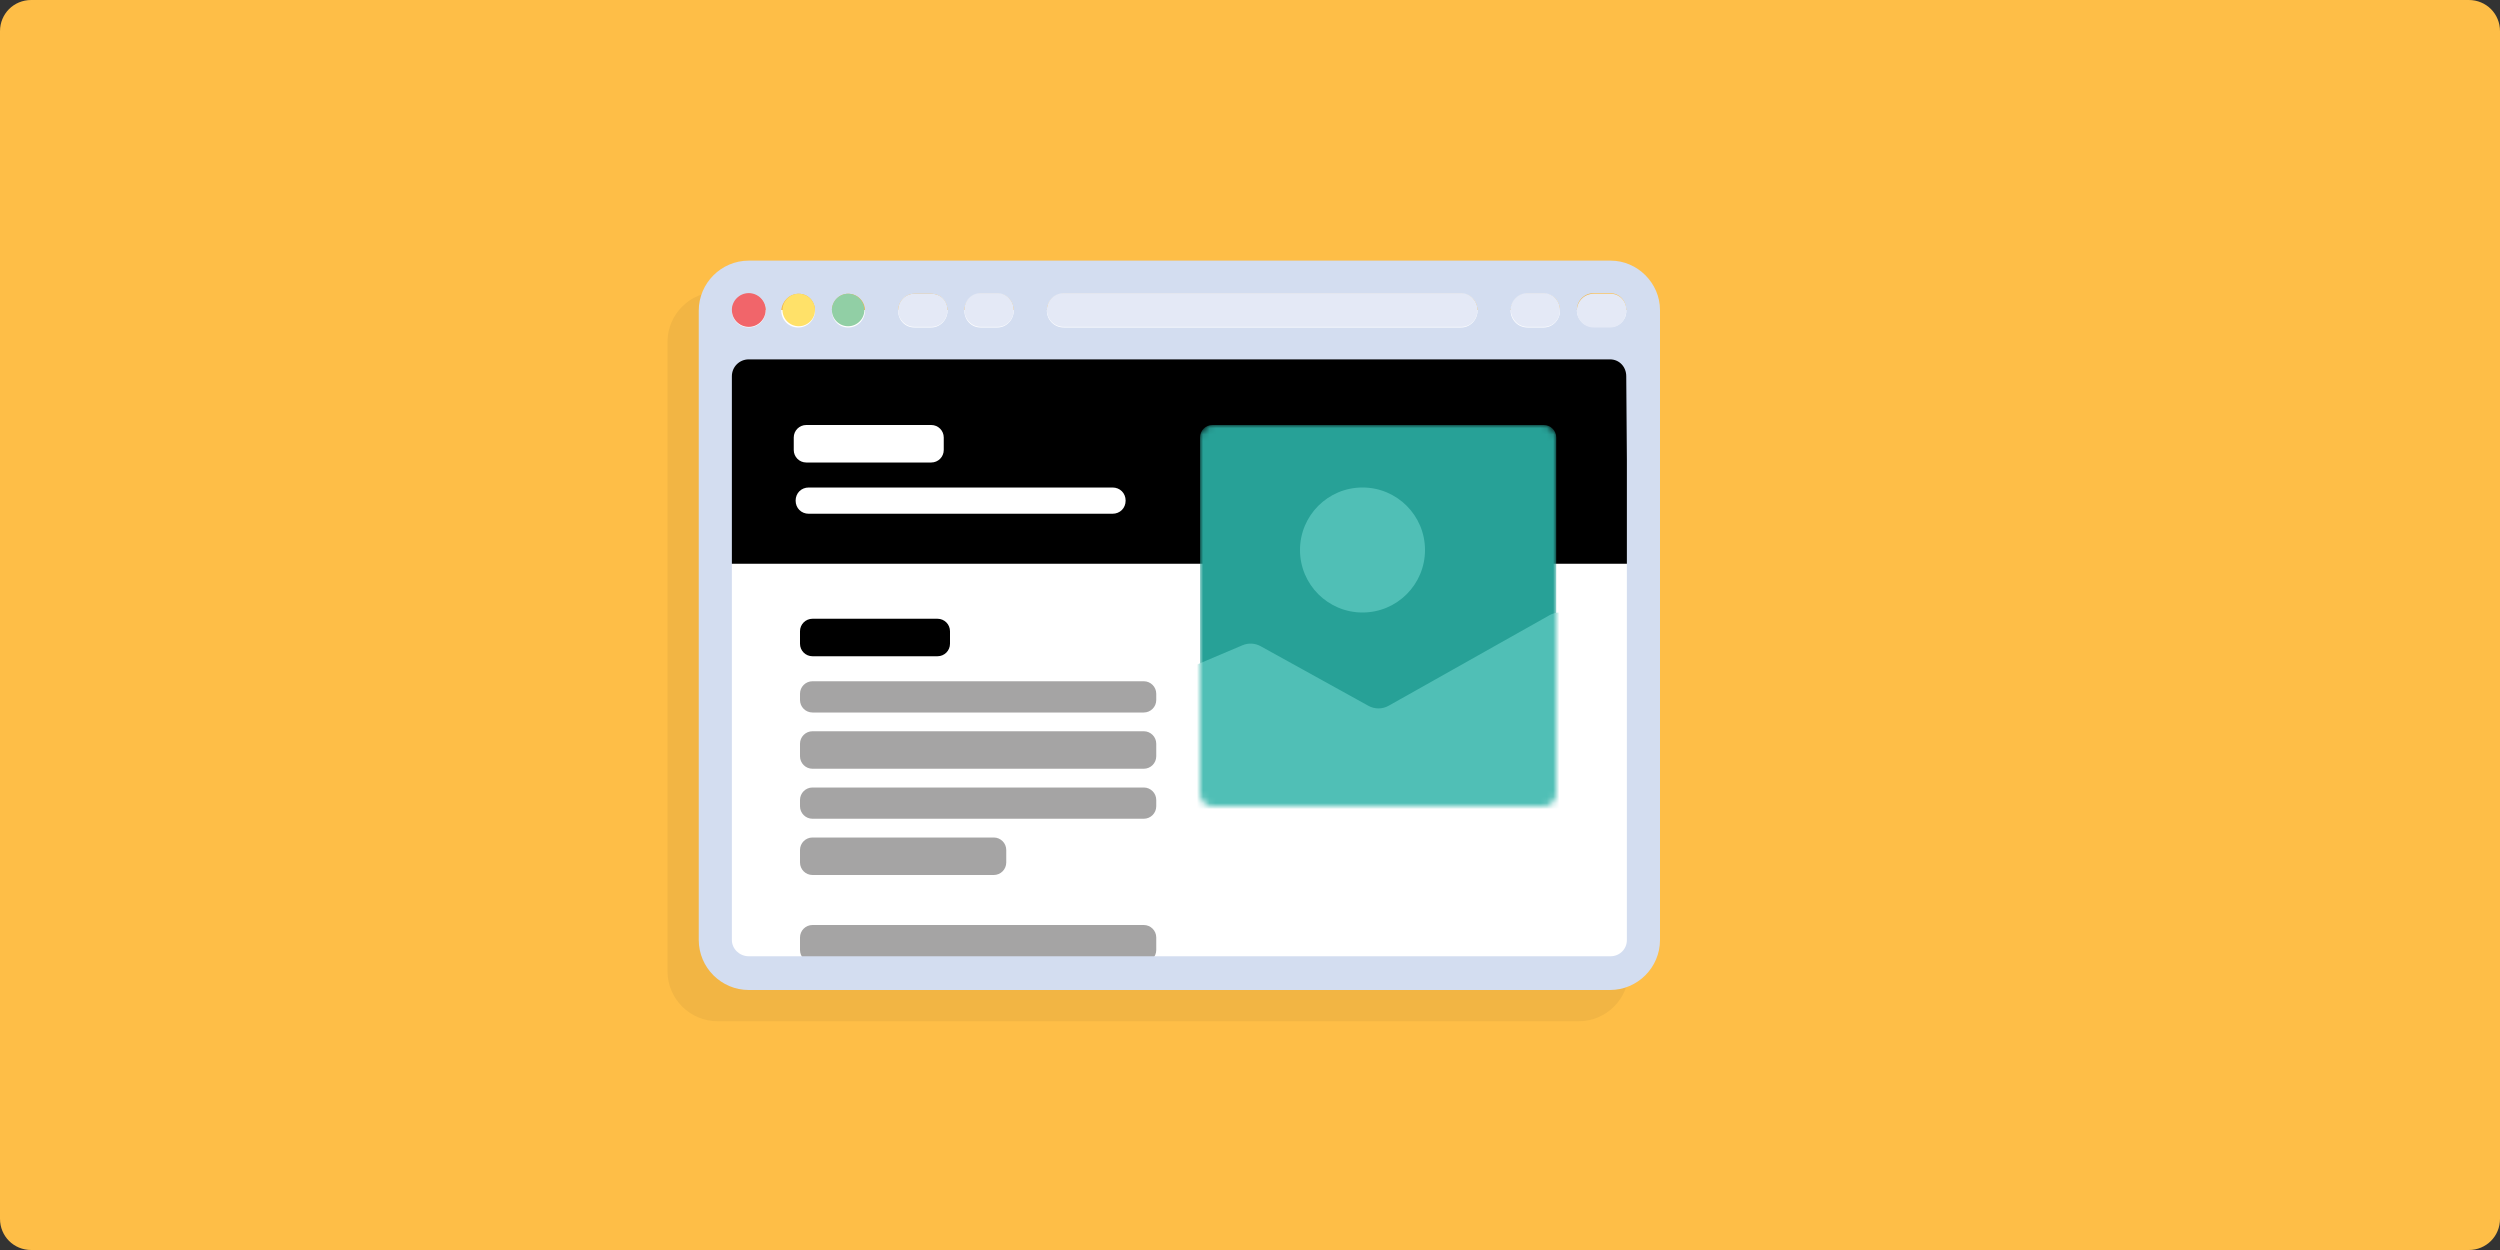 <svg width="400" height="200" viewBox="0 0 400 200" fill="none" xmlns="http://www.w3.org/2000/svg">
<rect x="0" y="0" width="400" height="200" fill="#333333" stroke="none"/>
<path d="M400 195C400 197.8 397.8 200 395 200H5C2.2 200 0 197.8 0 195V5C0 2.2 2.2 0 5 0H395C397.8 0 400 2.2 400 5V195Z" fill="#FEBE47"/>
<path opacity="0.05" d="M252.7 46.7H114.8C110.4 46.7 106.8 50.3 106.8 54.7V155.4C106.8 159.8 110.4 163.4 114.8 163.4H252.6C257 163.4 260.6 159.8 260.6 155.4V54.6C260.6 50.3 257.1 46.7 252.7 46.7Z" fill="black"/>
<path d="M261.8 49.6H114.8V155.2H261.8V49.6Z" fill="white"/>
<path d="M261.7 56.8H115.5V90.2H261.7V56.8Z" fill="black"/>
<path d="M178 82.2H129.4C128.2 82.2 127.3 81.3 127.3 80.1C127.3 78.9 128.2 78 129.4 78H178C179.2 78 180.1 78.9 180.1 80.1C180.1 81.3 179.2 82.2 178 82.2Z" fill="white"/>
<path fill-rule="evenodd" clip-rule="evenodd" d="M128 150C128 148.895 128.895 148 130 148H183C184.105 148 185 148.895 185 150V152C185 153.105 184.105 154 183 154H130C128.895 154 128 153.105 128 152V150Z" fill="#A5A4A4"/>
<path fill-rule="evenodd" clip-rule="evenodd" d="M128 136C128 134.895 128.895 134 130 134H159C160.105 134 161 134.895 161 136V138C161 139.105 160.105 140 159 140H130C128.895 140 128 139.105 128 138V136Z" fill="#A5A4A4"/>
<path fill-rule="evenodd" clip-rule="evenodd" d="M128 128C128 126.895 128.895 126 130 126H183C184.105 126 185 126.895 185 128V129C185 130.105 184.105 131 183 131H130C128.895 131 128 130.105 128 129V128Z" fill="#A5A4A4"/>
<path fill-rule="evenodd" clip-rule="evenodd" d="M128 119C128 117.895 128.895 117 130 117H183C184.105 117 185 117.895 185 119V121C185 122.105 184.105 123 183 123H130C128.895 123 128 122.105 128 121V119Z" fill="#A5A4A4"/>
<path fill-rule="evenodd" clip-rule="evenodd" d="M128 111C128 109.895 128.895 109 130 109H183C184.105 109 185 109.895 185 111V112C185 113.105 184.105 114 183 114H130C128.895 114 128 113.105 128 112V111Z" fill="#A5A4A4"/>
<path fill-rule="evenodd" clip-rule="evenodd" d="M128 101C128 99.895 128.895 99 130 99H150C151.105 99 152 99.895 152 101V103C152 104.105 151.105 105 150 105H130C128.895 105 128 104.105 128 103V101Z" fill="black"/>
<path fill-rule="evenodd" clip-rule="evenodd" d="M127 70C127 68.895 127.895 68 129 68H149C150.105 68 151 68.895 151 70V72C151 73.105 150.105 74 149 74H129C127.895 74 127 73.105 127 72V70Z" fill="white"/>
<mask id="mask0" mask-type="alpha" maskUnits="userSpaceOnUse" x="192" y="68" width="57" height="61">
<path fill-rule="evenodd" clip-rule="evenodd" d="M192 70C192 68.895 192.895 68 194 68H247C248.105 68 249 68.895 249 70V127C249 128.105 248.105 129 247 129H194C192.895 129 192 128.105 192 127V70Z" fill="white"/>
</mask>
<g mask="url(#mask0)">
<path fill-rule="evenodd" clip-rule="evenodd" d="M192 70C192 68.895 192.895 68 194 68H247C248.105 68 249 68.895 249 70V127C249 128.105 248.105 129 247 129H194C192.895 129 192 128.105 192 127V70Z" fill="#27A197"/>
<path fill-rule="evenodd" clip-rule="evenodd" d="M228 88C228 93.523 223.523 98 218 98C212.477 98 208 93.523 208 88C208 82.476 212.477 78 218 78C223.523 78 228 82.476 228 88ZM222.186 112.919L247.935 98.427C248.872 97.899 250.006 97.859 250.979 98.317L280 111.987V129.401H160V119.689L198.797 103.241C199.737 102.842 200.807 102.898 201.701 103.392L218.949 112.932C219.958 113.489 221.182 113.485 222.186 112.919Z" fill="#50BFB6"/>
</g>
<path d="M257.7 41.7H119.8C115.4 41.7 111.8 45.3 111.8 49.7V150.4C111.8 154.8 115.4 158.4 119.8 158.4H257.6C262 158.4 265.6 154.8 265.6 150.4V49.6C265.6 45.3 262 41.7 257.7 41.7ZM244.4 47H247C248.5 47 249.6 48.2 249.6 49.7C249.6 51.2 248.4 52.4 247 52.4H244.4C242.9 52.4 241.7 51.2 241.7 49.7C241.8 48.2 242.9 47 244.4 47ZM170.2 47H233.8C235.3 47 236.4 48.2 236.4 49.7C236.4 51.2 235.2 52.4 233.8 52.4H170.2C168.7 52.4 167.5 51.2 167.5 49.7C167.5 48.2 168.7 47 170.2 47ZM156.9 47H159.6C161.1 47 162.2 48.2 162.2 49.7C162.2 51.2 161 52.4 159.6 52.4H156.9C155.4 52.4 154.3 51.2 154.3 49.7C154.3 48.2 155.5 47 156.9 47ZM146.3 47H149C150.5 47 151.6 48.2 151.6 49.7C151.6 51.2 150.4 52.4 149 52.4H146.3C144.8 52.4 143.7 51.2 143.7 49.7C143.7 48.2 144.9 47 146.3 47ZM135.7 47C137.2 47 138.4 48.2 138.4 49.7C138.4 51.2 137.2 52.4 135.7 52.4C134.2 52.4 133.1 51.2 133.1 49.7C133.1 48.2 134.3 47 135.7 47ZM127.8 47C129.3 47 130.4 48.2 130.4 49.7C130.4 51.2 129.2 52.4 127.7 52.4C126.2 52.4 125 51.2 125 49.7C125.1 48.2 126.3 47 127.8 47ZM119.8 47C121.3 47 122.5 48.2 122.5 49.7C122.5 51.2 121.3 52.4 119.8 52.4C118.3 52.4 117.1 51.2 117.1 49.7C117.2 48.2 118.4 47 119.8 47ZM260.3 73.5V150.4C260.3 151.9 259.1 153 257.7 153H119.8C118.3 153 117.1 151.8 117.1 150.4V73.5V60.2C117.1 58.7 118.3 57.5 119.8 57.5H257.6C259.1 57.5 260.2 58.7 260.2 60.2L260.3 73.5ZM257.7 52.3H255C253.5 52.3 252.3 51.1 252.3 49.6C252.3 48.1 253.5 46.9 255 46.9H257.6C259.1 46.9 260.2 48.1 260.2 49.6C260.3 51.1 259.1 52.3 257.7 52.3Z" fill="#D3DDF0"/>
<path d="M119.8 52.3C121.291 52.3 122.5 51.091 122.5 49.6C122.5 48.109 121.291 46.9 119.8 46.9C118.309 46.9 117.1 48.109 117.1 49.6C117.1 51.091 118.309 52.3 119.8 52.3Z" fill="#F1656A"/>
<path d="M127.8 52.2C129.236 52.2 130.4 51.036 130.4 49.6C130.4 48.164 129.236 47 127.8 47C126.364 47 125.2 48.164 125.2 49.6C125.2 51.036 126.364 52.2 127.8 52.2Z" fill="#FFE169"/>
<path d="M135.7 52.2C137.136 52.2 138.3 51.036 138.3 49.6C138.3 48.164 137.136 47 135.7 47C134.264 47 133.1 48.164 133.1 49.6C133.1 51.036 134.264 52.2 135.7 52.2Z" fill="#91CFA5"/>
<path d="M146.3 52.3H149C150.5 52.3 151.6 51.1 151.6 49.6C151.6 48.1 150.5 47 149 47H146.3C144.8 47 143.7 48.2 143.7 49.7C143.7 51.1 144.9 52.3 146.3 52.3Z" fill="#E4E9F6"/>
<path d="M156.9 52.3H159.6C161.1 52.3 162.2 51.1 162.2 49.6C162.2 48.1 161 46.9 159.6 46.9H156.9C155.4 46.9 154.3 48.1 154.3 49.6C154.3 51.1 155.5 52.3 156.9 52.3Z" fill="#E4E9F6"/>
<path d="M244.4 52.3H247C248.5 52.3 249.6 51.1 249.6 49.6C249.6 48.1 248.4 46.9 247 46.9H244.4C242.9 46.9 241.7 48.1 241.7 49.6C241.8 51.1 242.9 52.3 244.4 52.3Z" fill="#E4E9F6"/>
<path d="M257.7 47H255C253.5 47 252.3 48.2 252.3 49.7C252.3 51.2 253.5 52.4 255 52.4H257.6C259.1 52.4 260.2 51.2 260.2 49.7C260.3 48.2 259.1 47 257.7 47Z" fill="#E4E9F6"/>
<path d="M170.2 52.3H233.8C235.3 52.3 236.4 51.1 236.4 49.6C236.4 48.1 235.2 46.9 233.8 46.9H170.2C168.7 46.9 167.5 48.1 167.5 49.6C167.5 51.1 168.7 52.3 170.2 52.3Z" fill="#E4E9F6"/>
</svg>
